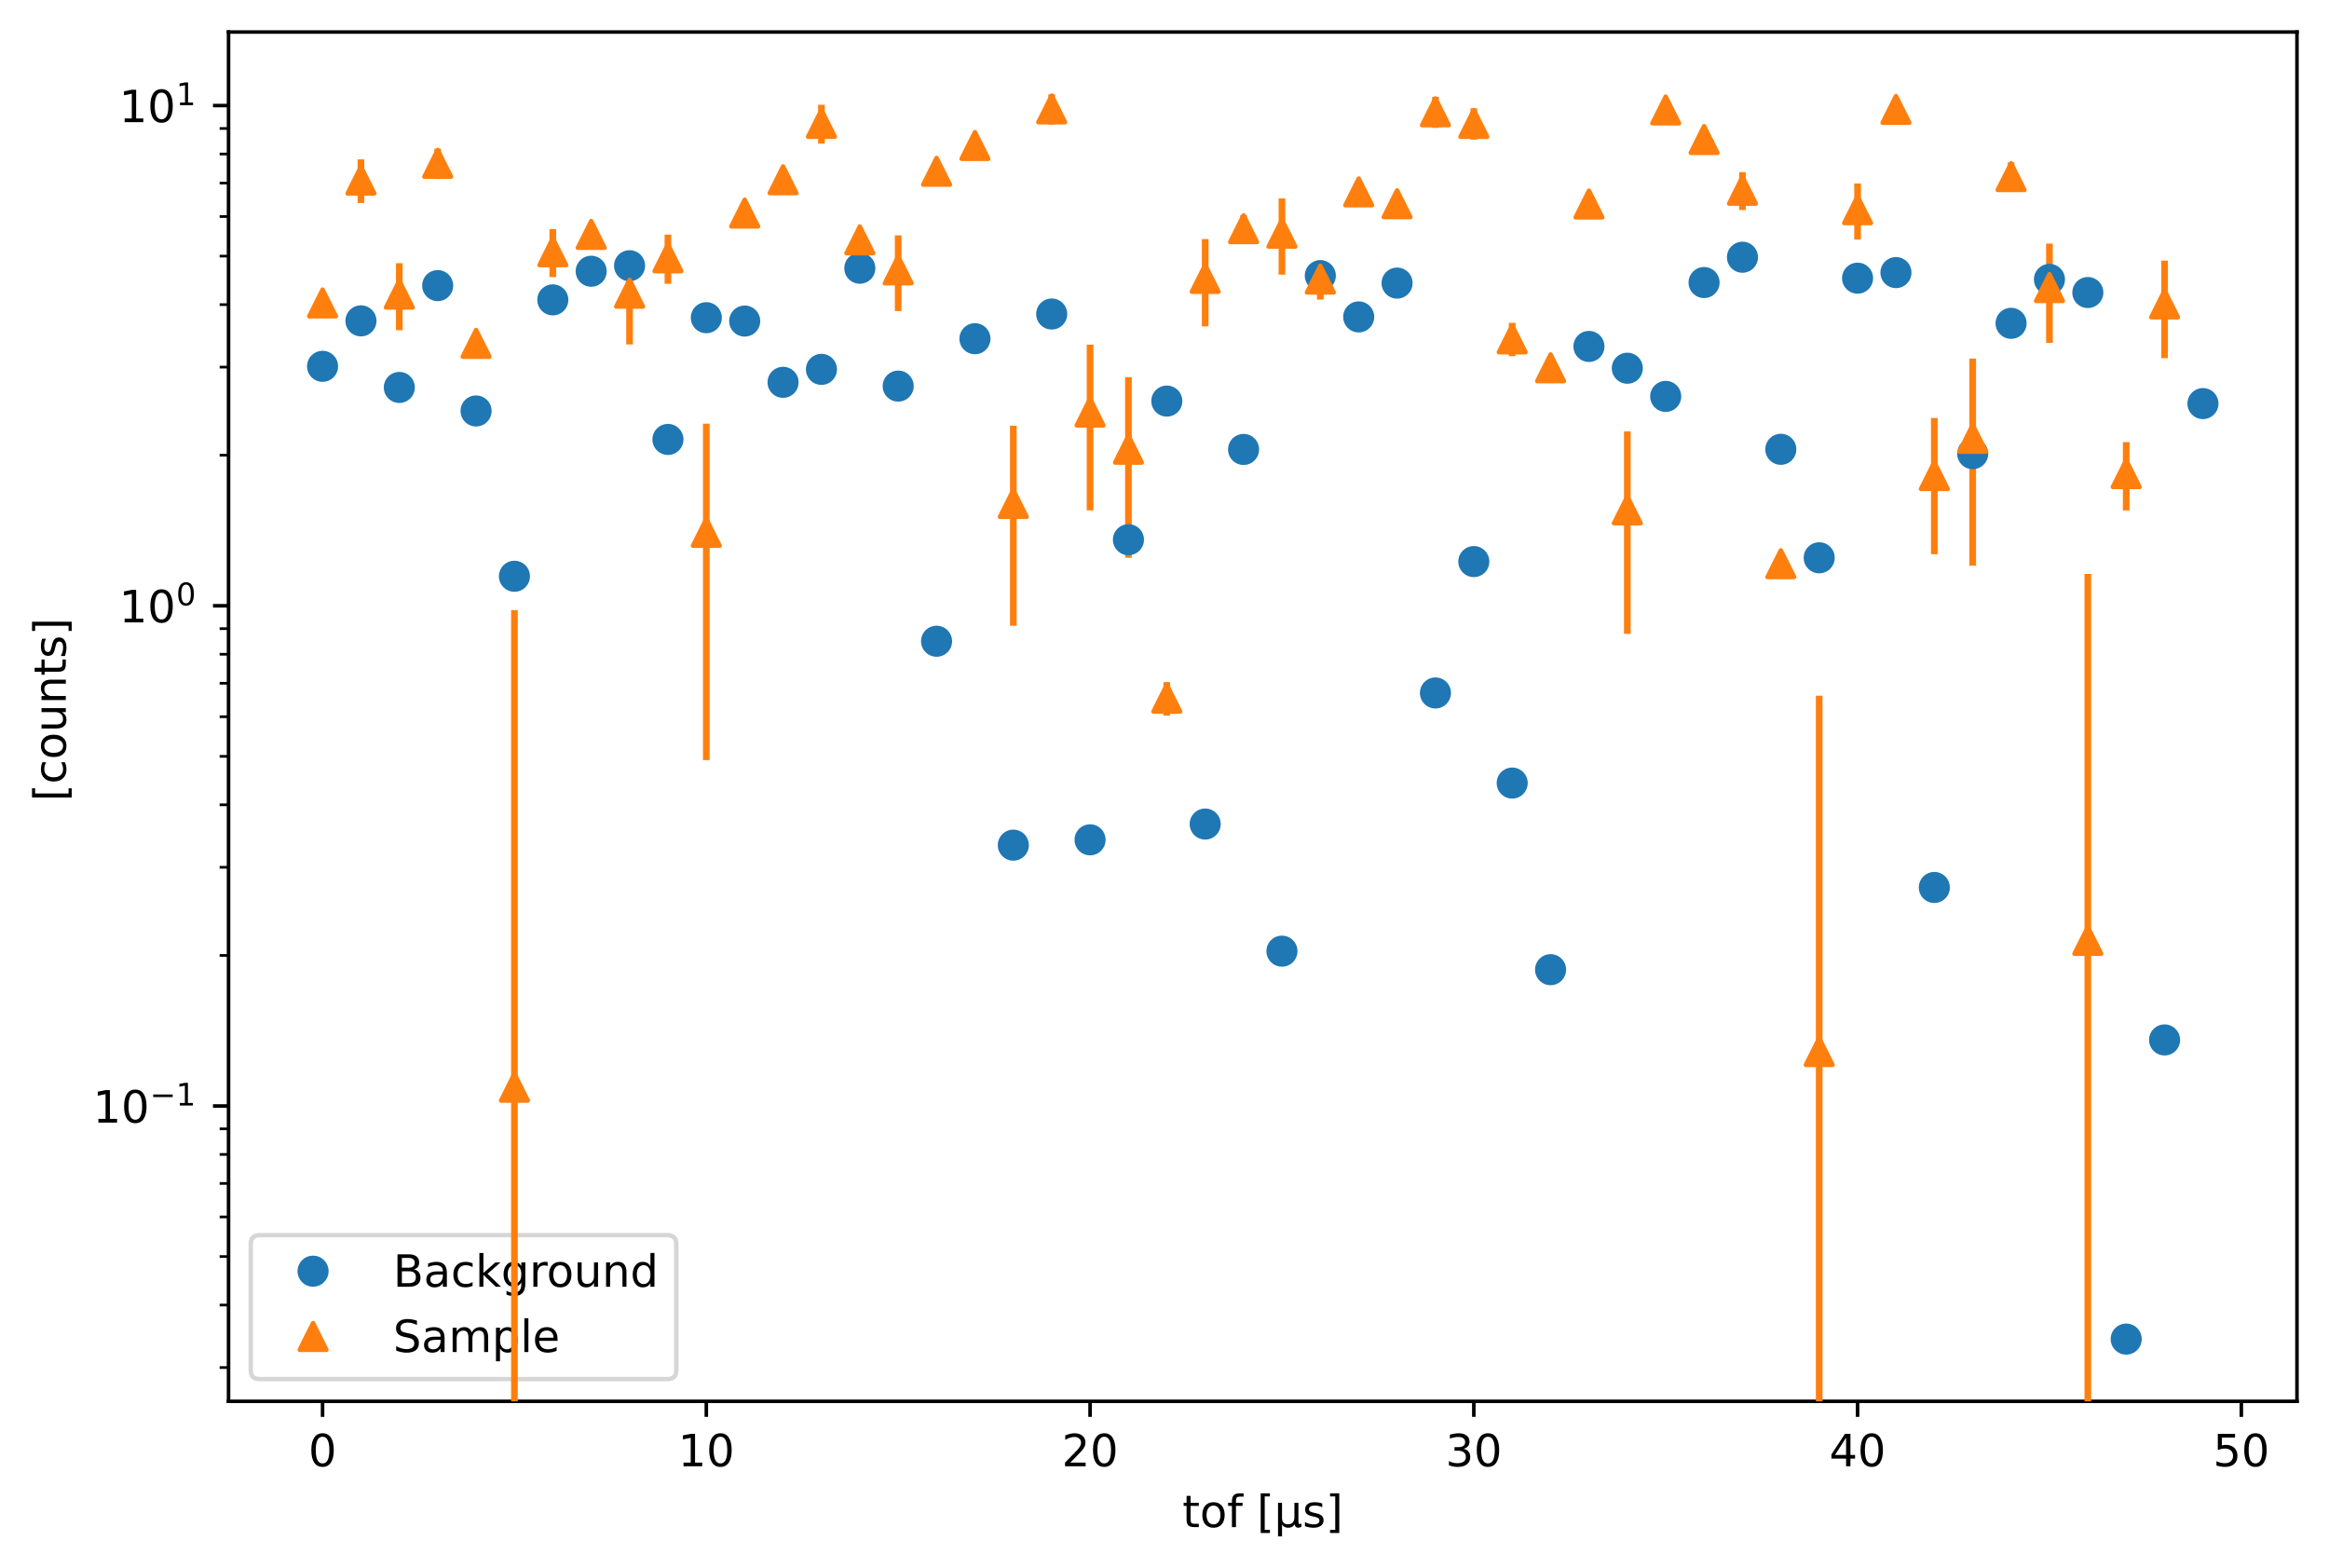 <?xml version="1.0" encoding="utf-8" standalone="no"?>
<!DOCTYPE svg PUBLIC "-//W3C//DTD SVG 1.1//EN"
  "http://www.w3.org/Graphics/SVG/1.1/DTD/svg11.dtd">
<!-- Created with matplotlib (https://matplotlib.org/) -->
<svg height="352.564pt" version="1.1" viewBox="0 0 523.578 352.564" width="523.578pt" xmlns="http://www.w3.org/2000/svg" xmlns:xlink="http://www.w3.org/1999/xlink">
 <defs>
  <style type="text/css">
*{stroke-linecap:butt;stroke-linejoin:round;}
  </style>
 </defs>
 <g id="figure_1">
  <g id="patch_1">
   <path d="M 0 352.564 
L 523.578 352.564 
L 523.578 0 
L 0 0 
z
" style="fill:#ffffff;"/>
  </g>
  <g id="axes_1">
   <g id="patch_2">
    <path d="M 51.378 315.007 
L 516.378 315.007 
L 516.378 7.2 
L 51.378 7.2 
z
" style="fill:#ffffff;"/>
   </g>
   <g id="matplotlib.axis_1">
    <g id="xtick_1">
     <g id="line2d_1">
      <defs>
       <path d="M 0 0 
L 0 3.5 
" id="m4ba34bf93b" style="stroke:#000000;stroke-width:0.8;"/>
      </defs>
      <g>
       <use style="stroke:#000000;stroke-width:0.8;" x="72.514" xlink:href="#m4ba34bf93b" y="315.007"/>
      </g>
     </g>
     <g id="text_1">
      <!-- 0 -->
      <defs>
       <path d="M 31.781 66.406 
Q 24.172 66.406 20.328 58.906 
Q 16.5 51.422 16.5 36.375 
Q 16.5 21.391 20.328 13.891 
Q 24.172 6.391 31.781 6.391 
Q 39.453 6.391 43.281 13.891 
Q 47.125 21.391 47.125 36.375 
Q 47.125 51.422 43.281 58.906 
Q 39.453 66.406 31.781 66.406 
z
M 31.781 74.219 
Q 44.047 74.219 50.516 64.516 
Q 56.984 54.828 56.984 36.375 
Q 56.984 17.969 50.516 8.266 
Q 44.047 -1.422 31.781 -1.422 
Q 19.531 -1.422 13.062 8.266 
Q 6.594 17.969 6.594 36.375 
Q 6.594 54.828 13.062 64.516 
Q 19.531 74.219 31.781 74.219 
z
" id="DejaVuSans-48"/>
      </defs>
      <g transform="translate(69.333 329.606)scale(0.1 -0.1)">
       <use xlink:href="#DejaVuSans-48"/>
      </g>
     </g>
    </g>
    <g id="xtick_2">
     <g id="line2d_2">
      <g>
       <use style="stroke:#000000;stroke-width:0.8;" x="158.785" xlink:href="#m4ba34bf93b" y="315.007"/>
      </g>
     </g>
     <g id="text_2">
      <!-- 10 -->
      <defs>
       <path d="M 12.406 8.297 
L 28.516 8.297 
L 28.516 63.922 
L 10.984 60.406 
L 10.984 69.391 
L 28.422 72.906 
L 38.281 72.906 
L 38.281 8.297 
L 54.391 8.297 
L 54.391 0 
L 12.406 0 
z
" id="DejaVuSans-49"/>
      </defs>
      <g transform="translate(152.423 329.606)scale(0.1 -0.1)">
       <use xlink:href="#DejaVuSans-49"/>
       <use x="63.623" xlink:href="#DejaVuSans-48"/>
      </g>
     </g>
    </g>
    <g id="xtick_3">
     <g id="line2d_3">
      <g>
       <use style="stroke:#000000;stroke-width:0.8;" x="245.056" xlink:href="#m4ba34bf93b" y="315.007"/>
      </g>
     </g>
     <g id="text_3">
      <!-- 20 -->
      <defs>
       <path d="M 19.188 8.297 
L 53.609 8.297 
L 53.609 0 
L 7.328 0 
L 7.328 8.297 
Q 12.938 14.109 22.625 23.891 
Q 32.328 33.688 34.812 36.531 
Q 39.547 41.844 41.422 45.531 
Q 43.312 49.219 43.312 52.781 
Q 43.312 58.594 39.234 62.25 
Q 35.156 65.922 28.609 65.922 
Q 23.969 65.922 18.812 64.312 
Q 13.672 62.703 7.812 59.422 
L 7.812 69.391 
Q 13.766 71.781 18.938 73 
Q 24.125 74.219 28.422 74.219 
Q 39.75 74.219 46.484 68.547 
Q 53.219 62.891 53.219 53.422 
Q 53.219 48.922 51.531 44.891 
Q 49.859 40.875 45.406 35.406 
Q 44.188 33.984 37.641 27.219 
Q 31.109 20.453 19.188 8.297 
z
" id="DejaVuSans-50"/>
      </defs>
      <g transform="translate(238.694 329.606)scale(0.1 -0.1)">
       <use xlink:href="#DejaVuSans-50"/>
       <use x="63.623" xlink:href="#DejaVuSans-48"/>
      </g>
     </g>
    </g>
    <g id="xtick_4">
     <g id="line2d_4">
      <g>
       <use style="stroke:#000000;stroke-width:0.8;" x="331.327" xlink:href="#m4ba34bf93b" y="315.007"/>
      </g>
     </g>
     <g id="text_4">
      <!-- 30 -->
      <defs>
       <path d="M 40.578 39.312 
Q 47.656 37.797 51.625 33 
Q 55.609 28.219 55.609 21.188 
Q 55.609 10.406 48.188 4.484 
Q 40.766 -1.422 27.094 -1.422 
Q 22.516 -1.422 17.656 -0.516 
Q 12.797 0.391 7.625 2.203 
L 7.625 11.719 
Q 11.719 9.328 16.594 8.109 
Q 21.484 6.891 26.812 6.891 
Q 36.078 6.891 40.938 10.547 
Q 45.797 14.203 45.797 21.188 
Q 45.797 27.641 41.281 31.266 
Q 36.766 34.906 28.719 34.906 
L 20.219 34.906 
L 20.219 43.016 
L 29.109 43.016 
Q 36.375 43.016 40.234 45.922 
Q 44.094 48.828 44.094 54.297 
Q 44.094 59.906 40.109 62.906 
Q 36.141 65.922 28.719 65.922 
Q 24.656 65.922 20.016 65.031 
Q 15.375 64.156 9.812 62.312 
L 9.812 71.094 
Q 15.438 72.656 20.344 73.438 
Q 25.25 74.219 29.594 74.219 
Q 40.828 74.219 47.359 69.109 
Q 53.906 64.016 53.906 55.328 
Q 53.906 49.266 50.438 45.094 
Q 46.969 40.922 40.578 39.312 
z
" id="DejaVuSans-51"/>
      </defs>
      <g transform="translate(324.965 329.606)scale(0.1 -0.1)">
       <use xlink:href="#DejaVuSans-51"/>
       <use x="63.623" xlink:href="#DejaVuSans-48"/>
      </g>
     </g>
    </g>
    <g id="xtick_5">
     <g id="line2d_5">
      <g>
       <use style="stroke:#000000;stroke-width:0.8;" x="417.598" xlink:href="#m4ba34bf93b" y="315.007"/>
      </g>
     </g>
     <g id="text_5">
      <!-- 40 -->
      <defs>
       <path d="M 37.797 64.312 
L 12.891 25.391 
L 37.797 25.391 
z
M 35.203 72.906 
L 47.609 72.906 
L 47.609 25.391 
L 58.016 25.391 
L 58.016 17.188 
L 47.609 17.188 
L 47.609 0 
L 37.797 0 
L 37.797 17.188 
L 4.891 17.188 
L 4.891 26.703 
z
" id="DejaVuSans-52"/>
      </defs>
      <g transform="translate(411.235 329.606)scale(0.1 -0.1)">
       <use xlink:href="#DejaVuSans-52"/>
       <use x="63.623" xlink:href="#DejaVuSans-48"/>
      </g>
     </g>
    </g>
    <g id="xtick_6">
     <g id="line2d_6">
      <g>
       <use style="stroke:#000000;stroke-width:0.8;" x="503.869" xlink:href="#m4ba34bf93b" y="315.007"/>
      </g>
     </g>
     <g id="text_6">
      <!-- 50 -->
      <defs>
       <path d="M 10.797 72.906 
L 49.516 72.906 
L 49.516 64.594 
L 19.828 64.594 
L 19.828 46.734 
Q 21.969 47.469 24.109 47.828 
Q 26.266 48.188 28.422 48.188 
Q 40.625 48.188 47.75 41.5 
Q 54.891 34.812 54.891 23.391 
Q 54.891 11.625 47.562 5.094 
Q 40.234 -1.422 26.906 -1.422 
Q 22.312 -1.422 17.547 -0.641 
Q 12.797 0.141 7.719 1.703 
L 7.719 11.625 
Q 12.109 9.234 16.797 8.062 
Q 21.484 6.891 26.703 6.891 
Q 35.156 6.891 40.078 11.328 
Q 45.016 15.766 45.016 23.391 
Q 45.016 31 40.078 35.438 
Q 35.156 39.891 26.703 39.891 
Q 22.75 39.891 18.812 39.016 
Q 14.891 38.141 10.797 36.281 
z
" id="DejaVuSans-53"/>
      </defs>
      <g transform="translate(497.506 329.606)scale(0.1 -0.1)">
       <use xlink:href="#DejaVuSans-53"/>
       <use x="63.623" xlink:href="#DejaVuSans-48"/>
      </g>
     </g>
    </g>
    <g id="text_7">
     <!-- tof [μs] -->
     <defs>
      <path d="M 18.312 70.219 
L 18.312 54.688 
L 36.812 54.688 
L 36.812 47.703 
L 18.312 47.703 
L 18.312 18.016 
Q 18.312 11.328 20.141 9.422 
Q 21.969 7.516 27.594 7.516 
L 36.812 7.516 
L 36.812 0 
L 27.594 0 
Q 17.188 0 13.234 3.875 
Q 9.281 7.766 9.281 18.016 
L 9.281 47.703 
L 2.688 47.703 
L 2.688 54.688 
L 9.281 54.688 
L 9.281 70.219 
z
" id="DejaVuSans-116"/>
      <path d="M 30.609 48.391 
Q 23.391 48.391 19.188 42.75 
Q 14.984 37.109 14.984 27.297 
Q 14.984 17.484 19.156 11.844 
Q 23.344 6.203 30.609 6.203 
Q 37.797 6.203 41.984 11.859 
Q 46.188 17.531 46.188 27.297 
Q 46.188 37.016 41.984 42.703 
Q 37.797 48.391 30.609 48.391 
z
M 30.609 56 
Q 42.328 56 49.016 48.375 
Q 55.719 40.766 55.719 27.297 
Q 55.719 13.875 49.016 6.219 
Q 42.328 -1.422 30.609 -1.422 
Q 18.844 -1.422 12.172 6.219 
Q 5.516 13.875 5.516 27.297 
Q 5.516 40.766 12.172 48.375 
Q 18.844 56 30.609 56 
z
" id="DejaVuSans-111"/>
      <path d="M 37.109 75.984 
L 37.109 68.5 
L 28.516 68.5 
Q 23.688 68.5 21.797 66.547 
Q 19.922 64.594 19.922 59.516 
L 19.922 54.688 
L 34.719 54.688 
L 34.719 47.703 
L 19.922 47.703 
L 19.922 0 
L 10.891 0 
L 10.891 47.703 
L 2.297 47.703 
L 2.297 54.688 
L 10.891 54.688 
L 10.891 58.5 
Q 10.891 67.625 15.141 71.797 
Q 19.391 75.984 28.609 75.984 
z
" id="DejaVuSans-102"/>
      <path id="DejaVuSans-32"/>
      <path d="M 8.594 75.984 
L 29.297 75.984 
L 29.297 69 
L 17.578 69 
L 17.578 -6.203 
L 29.297 -6.203 
L 29.297 -13.188 
L 8.594 -13.188 
z
" id="DejaVuSans-91"/>
      <path d="M 8.5 -20.797 
L 8.5 54.688 
L 17.484 54.688 
L 17.484 20.703 
Q 17.484 13.625 20.844 10 
Q 24.219 6.391 30.812 6.391 
Q 38.031 6.391 41.672 10.484 
Q 45.312 14.594 45.312 22.797 
L 45.312 54.688 
L 54.297 54.688 
L 54.297 12.594 
Q 54.297 9.672 55.141 8.281 
Q 56 6.891 57.812 6.891 
Q 58.25 6.891 59.031 7.156 
Q 59.812 7.422 61.188 8.016 
L 61.188 0.781 
Q 59.188 -0.344 57.391 -0.875 
Q 55.609 -1.422 53.906 -1.422 
Q 50.531 -1.422 48.531 0.484 
Q 46.531 2.391 45.797 6.297 
Q 43.359 2.438 39.812 0.5 
Q 36.281 -1.422 31.5 -1.422 
Q 26.516 -1.422 23.016 0.484 
Q 19.531 2.391 17.484 6.203 
L 17.484 -20.797 
z
" id="DejaVuSans-956"/>
      <path d="M 44.281 53.078 
L 44.281 44.578 
Q 40.484 46.531 36.375 47.5 
Q 32.281 48.484 27.875 48.484 
Q 21.188 48.484 17.844 46.438 
Q 14.5 44.391 14.5 40.281 
Q 14.5 37.156 16.891 35.375 
Q 19.281 33.594 26.516 31.984 
L 29.594 31.297 
Q 39.156 29.25 43.188 25.516 
Q 47.219 21.781 47.219 15.094 
Q 47.219 7.469 41.188 3.016 
Q 35.156 -1.422 24.609 -1.422 
Q 20.219 -1.422 15.453 -0.562 
Q 10.688 0.297 5.422 2 
L 5.422 11.281 
Q 10.406 8.688 15.234 7.391 
Q 20.062 6.109 24.812 6.109 
Q 31.156 6.109 34.562 8.281 
Q 37.984 10.453 37.984 14.406 
Q 37.984 18.062 35.516 20.016 
Q 33.062 21.969 24.703 23.781 
L 21.578 24.516 
Q 13.234 26.266 9.516 29.906 
Q 5.812 33.547 5.812 39.891 
Q 5.812 47.609 11.281 51.797 
Q 16.75 56 26.812 56 
Q 31.781 56 36.172 55.266 
Q 40.578 54.547 44.281 53.078 
z
" id="DejaVuSans-115"/>
      <path d="M 30.422 75.984 
L 30.422 -13.188 
L 9.719 -13.188 
L 9.719 -6.203 
L 21.391 -6.203 
L 21.391 69 
L 9.719 69 
L 9.719 75.984 
z
" id="DejaVuSans-93"/>
     </defs>
     <g transform="translate(265.822 343.284)scale(0.1 -0.1)">
      <use xlink:href="#DejaVuSans-116"/>
      <use x="39.209" xlink:href="#DejaVuSans-111"/>
      <use x="100.391" xlink:href="#DejaVuSans-102"/>
      <use x="135.596" xlink:href="#DejaVuSans-32"/>
      <use x="167.383" xlink:href="#DejaVuSans-91"/>
      <use x="206.396" xlink:href="#DejaVuSans-956"/>
      <use x="270.02" xlink:href="#DejaVuSans-115"/>
      <use x="322.119" xlink:href="#DejaVuSans-93"/>
     </g>
    </g>
   </g>
   <g id="matplotlib.axis_2">
    <g id="ytick_1">
     <g id="line2d_7">
      <defs>
       <path d="M 0 0 
L -3.5 0 
" id="m34a185b84b" style="stroke:#000000;stroke-width:0.8;"/>
      </defs>
      <g>
       <use style="stroke:#000000;stroke-width:0.8;" x="51.378" xlink:href="#m34a185b84b" y="248.614"/>
      </g>
     </g>
     <g id="text_8">
      <!-- $\mathdefault{10^{-1}}$ -->
      <defs>
       <path d="M 10.594 35.5 
L 73.188 35.5 
L 73.188 27.203 
L 10.594 27.203 
z
" id="DejaVuSans-8722"/>
      </defs>
      <g transform="translate(20.878 252.413)scale(0.1 -0.1)">
       <use transform="translate(0 0.684)" xlink:href="#DejaVuSans-49"/>
       <use transform="translate(63.623 0.684)" xlink:href="#DejaVuSans-48"/>
       <use transform="translate(128.203 38.966)scale(0.7)" xlink:href="#DejaVuSans-8722"/>
       <use transform="translate(186.855 38.966)scale(0.7)" xlink:href="#DejaVuSans-49"/>
      </g>
     </g>
    </g>
    <g id="ytick_2">
     <g id="line2d_8">
      <g>
       <use style="stroke:#000000;stroke-width:0.8;" x="51.378" xlink:href="#m34a185b84b" y="136.172"/>
      </g>
     </g>
     <g id="text_9">
      <!-- $\mathdefault{10^{0}}$ -->
      <g transform="translate(26.778 139.971)scale(0.1 -0.1)">
       <use transform="translate(0 0.766)" xlink:href="#DejaVuSans-49"/>
       <use transform="translate(63.623 0.766)" xlink:href="#DejaVuSans-48"/>
       <use transform="translate(128.203 39.047)scale(0.7)" xlink:href="#DejaVuSans-48"/>
      </g>
     </g>
    </g>
    <g id="ytick_3">
     <g id="line2d_9">
      <g>
       <use style="stroke:#000000;stroke-width:0.8;" x="51.378" xlink:href="#m34a185b84b" y="23.729"/>
      </g>
     </g>
     <g id="text_10">
      <!-- $\mathdefault{10^{1}}$ -->
      <g transform="translate(26.778 27.529)scale(0.1 -0.1)">
       <use transform="translate(0 0.684)" xlink:href="#DejaVuSans-49"/>
       <use transform="translate(63.623 0.684)" xlink:href="#DejaVuSans-48"/>
       <use transform="translate(128.203 38.966)scale(0.7)" xlink:href="#DejaVuSans-49"/>
      </g>
     </g>
    </g>
    <g id="ytick_4">
     <g id="line2d_10">
      <defs>
       <path d="M 0 0 
L -2 0 
" id="m5f375a7fa4" style="stroke:#000000;stroke-width:0.6;"/>
      </defs>
      <g>
       <use style="stroke:#000000;stroke-width:0.6;" x="51.378" xlink:href="#m5f375a7fa4" y="307.408"/>
      </g>
     </g>
    </g>
    <g id="ytick_5">
     <g id="line2d_11">
      <g>
       <use style="stroke:#000000;stroke-width:0.6;" x="51.378" xlink:href="#m5f375a7fa4" y="293.359"/>
      </g>
     </g>
    </g>
    <g id="ytick_6">
     <g id="line2d_12">
      <g>
       <use style="stroke:#000000;stroke-width:0.6;" x="51.378" xlink:href="#m5f375a7fa4" y="282.462"/>
      </g>
     </g>
    </g>
    <g id="ytick_7">
     <g id="line2d_13">
      <g>
       <use style="stroke:#000000;stroke-width:0.6;" x="51.378" xlink:href="#m5f375a7fa4" y="273.559"/>
      </g>
     </g>
    </g>
    <g id="ytick_8">
     <g id="line2d_14">
      <g>
       <use style="stroke:#000000;stroke-width:0.6;" x="51.378" xlink:href="#m5f375a7fa4" y="266.031"/>
      </g>
     </g>
    </g>
    <g id="ytick_9">
     <g id="line2d_15">
      <g>
       <use style="stroke:#000000;stroke-width:0.6;" x="51.378" xlink:href="#m5f375a7fa4" y="259.511"/>
      </g>
     </g>
    </g>
    <g id="ytick_10">
     <g id="line2d_16">
      <g>
       <use style="stroke:#000000;stroke-width:0.6;" x="51.378" xlink:href="#m5f375a7fa4" y="253.759"/>
      </g>
     </g>
    </g>
    <g id="ytick_11">
     <g id="line2d_17">
      <g>
       <use style="stroke:#000000;stroke-width:0.6;" x="51.378" xlink:href="#m5f375a7fa4" y="214.765"/>
      </g>
     </g>
    </g>
    <g id="ytick_12">
     <g id="line2d_18">
      <g>
       <use style="stroke:#000000;stroke-width:0.6;" x="51.378" xlink:href="#m5f375a7fa4" y="194.965"/>
      </g>
     </g>
    </g>
    <g id="ytick_13">
     <g id="line2d_19">
      <g>
       <use style="stroke:#000000;stroke-width:0.6;" x="51.378" xlink:href="#m5f375a7fa4" y="180.917"/>
      </g>
     </g>
    </g>
    <g id="ytick_14">
     <g id="line2d_20">
      <g>
       <use style="stroke:#000000;stroke-width:0.6;" x="51.378" xlink:href="#m5f375a7fa4" y="170.02"/>
      </g>
     </g>
    </g>
    <g id="ytick_15">
     <g id="line2d_21">
      <g>
       <use style="stroke:#000000;stroke-width:0.6;" x="51.378" xlink:href="#m5f375a7fa4" y="161.117"/>
      </g>
     </g>
    </g>
    <g id="ytick_16">
     <g id="line2d_22">
      <g>
       <use style="stroke:#000000;stroke-width:0.6;" x="51.378" xlink:href="#m5f375a7fa4" y="153.589"/>
      </g>
     </g>
    </g>
    <g id="ytick_17">
     <g id="line2d_23">
      <g>
       <use style="stroke:#000000;stroke-width:0.6;" x="51.378" xlink:href="#m5f375a7fa4" y="147.068"/>
      </g>
     </g>
    </g>
    <g id="ytick_18">
     <g id="line2d_24">
      <g>
       <use style="stroke:#000000;stroke-width:0.6;" x="51.378" xlink:href="#m5f375a7fa4" y="141.317"/>
      </g>
     </g>
    </g>
    <g id="ytick_19">
     <g id="line2d_25">
      <g>
       <use style="stroke:#000000;stroke-width:0.6;" x="51.378" xlink:href="#m5f375a7fa4" y="102.323"/>
      </g>
     </g>
    </g>
    <g id="ytick_20">
     <g id="line2d_26">
      <g>
       <use style="stroke:#000000;stroke-width:0.6;" x="51.378" xlink:href="#m5f375a7fa4" y="82.523"/>
      </g>
     </g>
    </g>
    <g id="ytick_21">
     <g id="line2d_27">
      <g>
       <use style="stroke:#000000;stroke-width:0.6;" x="51.378" xlink:href="#m5f375a7fa4" y="68.475"/>
      </g>
     </g>
    </g>
    <g id="ytick_22">
     <g id="line2d_28">
      <g>
       <use style="stroke:#000000;stroke-width:0.6;" x="51.378" xlink:href="#m5f375a7fa4" y="57.578"/>
      </g>
     </g>
    </g>
    <g id="ytick_23">
     <g id="line2d_29">
      <g>
       <use style="stroke:#000000;stroke-width:0.6;" x="51.378" xlink:href="#m5f375a7fa4" y="48.675"/>
      </g>
     </g>
    </g>
    <g id="ytick_24">
     <g id="line2d_30">
      <g>
       <use style="stroke:#000000;stroke-width:0.6;" x="51.378" xlink:href="#m5f375a7fa4" y="41.147"/>
      </g>
     </g>
    </g>
    <g id="ytick_25">
     <g id="line2d_31">
      <g>
       <use style="stroke:#000000;stroke-width:0.6;" x="51.378" xlink:href="#m5f375a7fa4" y="34.626"/>
      </g>
     </g>
    </g>
    <g id="ytick_26">
     <g id="line2d_32">
      <g>
       <use style="stroke:#000000;stroke-width:0.6;" x="51.378" xlink:href="#m5f375a7fa4" y="28.875"/>
      </g>
     </g>
    </g>
    <g id="text_11">
     <!--  [counts] -->
     <defs>
      <path d="M 48.781 52.594 
L 48.781 44.188 
Q 44.969 46.297 41.141 47.344 
Q 37.312 48.391 33.406 48.391 
Q 24.656 48.391 19.812 42.844 
Q 14.984 37.312 14.984 27.297 
Q 14.984 17.281 19.812 11.734 
Q 24.656 6.203 33.406 6.203 
Q 37.312 6.203 41.141 7.25 
Q 44.969 8.297 48.781 10.406 
L 48.781 2.094 
Q 45.016 0.344 40.984 -0.531 
Q 36.969 -1.422 32.422 -1.422 
Q 20.062 -1.422 12.781 6.344 
Q 5.516 14.109 5.516 27.297 
Q 5.516 40.672 12.859 48.328 
Q 20.219 56 33.016 56 
Q 37.156 56 41.109 55.141 
Q 45.062 54.297 48.781 52.594 
z
" id="DejaVuSans-99"/>
      <path d="M 8.5 21.578 
L 8.5 54.688 
L 17.484 54.688 
L 17.484 21.922 
Q 17.484 14.156 20.5 10.266 
Q 23.531 6.391 29.594 6.391 
Q 36.859 6.391 41.078 11.031 
Q 45.312 15.672 45.312 23.688 
L 45.312 54.688 
L 54.297 54.688 
L 54.297 0 
L 45.312 0 
L 45.312 8.406 
Q 42.047 3.422 37.719 1 
Q 33.406 -1.422 27.688 -1.422 
Q 18.266 -1.422 13.375 4.438 
Q 8.5 10.297 8.5 21.578 
z
M 31.109 56 
z
" id="DejaVuSans-117"/>
      <path d="M 54.891 33.016 
L 54.891 0 
L 45.906 0 
L 45.906 32.719 
Q 45.906 40.484 42.875 44.328 
Q 39.844 48.188 33.797 48.188 
Q 26.516 48.188 22.312 43.547 
Q 18.109 38.922 18.109 30.906 
L 18.109 0 
L 9.078 0 
L 9.078 54.688 
L 18.109 54.688 
L 18.109 46.188 
Q 21.344 51.125 25.703 53.562 
Q 30.078 56 35.797 56 
Q 45.219 56 50.047 50.172 
Q 54.891 44.344 54.891 33.016 
z
" id="DejaVuSans-110"/>
     </defs>
     <g transform="translate(14.798 183.305)rotate(-90)scale(0.1 -0.1)">
      <use xlink:href="#DejaVuSans-32"/>
      <use x="31.787" xlink:href="#DejaVuSans-91"/>
      <use x="70.801" xlink:href="#DejaVuSans-99"/>
      <use x="125.781" xlink:href="#DejaVuSans-111"/>
      <use x="186.963" xlink:href="#DejaVuSans-117"/>
      <use x="250.342" xlink:href="#DejaVuSans-110"/>
      <use x="313.721" xlink:href="#DejaVuSans-116"/>
      <use x="352.93" xlink:href="#DejaVuSans-115"/>
      <use x="405.029" xlink:href="#DejaVuSans-93"/>
     </g>
    </g>
   </g>
   <g id="patch_3">
    <path d="M 51.378 315.007 
L 51.378 7.2 
" style="fill:none;stroke:#000000;stroke-linecap:square;stroke-linejoin:miter;stroke-width:0.8;"/>
   </g>
   <g id="patch_4">
    <path d="M 516.378 315.007 
L 516.378 7.2 
" style="fill:none;stroke:#000000;stroke-linecap:square;stroke-linejoin:miter;stroke-width:0.8;"/>
   </g>
   <g id="patch_5">
    <path d="M 51.378 315.007 
L 516.378 315.007 
" style="fill:none;stroke:#000000;stroke-linecap:square;stroke-linejoin:miter;stroke-width:0.8;"/>
   </g>
   <g id="patch_6">
    <path d="M 51.378 7.2 
L 516.378 7.2 
" style="fill:none;stroke:#000000;stroke-linecap:square;stroke-linejoin:miter;stroke-width:0.8;"/>
   </g>
   <g id="legend_1">
    <g id="patch_7">
     <path d="M 58.378 310.007 
L 150.033 310.007 
Q 152.033 310.007 152.033 308.007 
L 152.033 279.651 
Q 152.033 277.651 150.033 277.651 
L 58.378 277.651 
Q 56.378 277.651 56.378 279.651 
L 56.378 308.007 
Q 56.378 310.007 58.378 310.007 
z
" style="fill:#ffffff;opacity:0.8;stroke:#cccccc;stroke-linejoin:miter;"/>
    </g>
    <g id="line2d_33"/>
    <g id="line2d_34">
     <defs>
      <path d="M 0 3 
C 0.796 3 1.559 2.684 2.121 2.121 
C 2.684 1.559 3 0.796 3 0 
C 3 -0.796 2.684 -1.559 2.121 -2.121 
C 1.559 -2.684 0.796 -3 0 -3 
C -0.796 -3 -1.559 -2.684 -2.121 -2.121 
C -2.684 -1.559 -3 -0.796 -3 0 
C -3 0.796 -2.684 1.559 -2.121 2.121 
C -1.559 2.684 -0.796 3 0 3 
z
" id="mf7b82aa3e8" style="stroke:#1f77b4;"/>
     </defs>
     <g>
      <use style="fill:#1f77b4;stroke:#1f77b4;" x="70.378" xlink:href="#mf7b82aa3e8" y="285.75"/>
     </g>
    </g>
    <g id="text_12">
     <!-- Background -->
     <defs>
      <path d="M 19.672 34.812 
L 19.672 8.109 
L 35.5 8.109 
Q 43.453 8.109 47.281 11.406 
Q 51.125 14.703 51.125 21.484 
Q 51.125 28.328 47.281 31.562 
Q 43.453 34.812 35.5 34.812 
z
M 19.672 64.797 
L 19.672 42.828 
L 34.281 42.828 
Q 41.5 42.828 45.031 45.531 
Q 48.578 48.25 48.578 53.812 
Q 48.578 59.328 45.031 62.062 
Q 41.5 64.797 34.281 64.797 
z
M 9.812 72.906 
L 35.016 72.906 
Q 46.297 72.906 52.391 68.219 
Q 58.5 63.531 58.5 54.891 
Q 58.5 48.188 55.375 44.234 
Q 52.25 40.281 46.188 39.312 
Q 53.469 37.75 57.5 32.781 
Q 61.531 27.828 61.531 20.406 
Q 61.531 10.641 54.891 5.312 
Q 48.25 0 35.984 0 
L 9.812 0 
z
" id="DejaVuSans-66"/>
      <path d="M 34.281 27.484 
Q 23.391 27.484 19.188 25 
Q 14.984 22.516 14.984 16.5 
Q 14.984 11.719 18.141 8.906 
Q 21.297 6.109 26.703 6.109 
Q 34.188 6.109 38.703 11.406 
Q 43.219 16.703 43.219 25.484 
L 43.219 27.484 
z
M 52.203 31.203 
L 52.203 0 
L 43.219 0 
L 43.219 8.297 
Q 40.141 3.328 35.547 0.953 
Q 30.953 -1.422 24.312 -1.422 
Q 15.922 -1.422 10.953 3.297 
Q 6 8.016 6 15.922 
Q 6 25.141 12.172 29.828 
Q 18.359 34.516 30.609 34.516 
L 43.219 34.516 
L 43.219 35.406 
Q 43.219 41.609 39.141 45 
Q 35.062 48.391 27.688 48.391 
Q 23 48.391 18.547 47.266 
Q 14.109 46.141 10.016 43.891 
L 10.016 52.203 
Q 14.938 54.109 19.578 55.047 
Q 24.219 56 28.609 56 
Q 40.484 56 46.344 49.844 
Q 52.203 43.703 52.203 31.203 
z
" id="DejaVuSans-97"/>
      <path d="M 9.078 75.984 
L 18.109 75.984 
L 18.109 31.109 
L 44.922 54.688 
L 56.391 54.688 
L 27.391 29.109 
L 57.625 0 
L 45.906 0 
L 18.109 26.703 
L 18.109 0 
L 9.078 0 
z
" id="DejaVuSans-107"/>
      <path d="M 45.406 27.984 
Q 45.406 37.75 41.375 43.109 
Q 37.359 48.484 30.078 48.484 
Q 22.859 48.484 18.828 43.109 
Q 14.797 37.75 14.797 27.984 
Q 14.797 18.266 18.828 12.891 
Q 22.859 7.516 30.078 7.516 
Q 37.359 7.516 41.375 12.891 
Q 45.406 18.266 45.406 27.984 
z
M 54.391 6.781 
Q 54.391 -7.172 48.188 -13.984 
Q 42 -20.797 29.203 -20.797 
Q 24.469 -20.797 20.266 -20.094 
Q 16.062 -19.391 12.109 -17.922 
L 12.109 -9.188 
Q 16.062 -11.328 19.922 -12.344 
Q 23.781 -13.375 27.781 -13.375 
Q 36.625 -13.375 41.016 -8.766 
Q 45.406 -4.156 45.406 5.172 
L 45.406 9.625 
Q 42.625 4.781 38.281 2.391 
Q 33.938 0 27.875 0 
Q 17.828 0 11.672 7.656 
Q 5.516 15.328 5.516 27.984 
Q 5.516 40.672 11.672 48.328 
Q 17.828 56 27.875 56 
Q 33.938 56 38.281 53.609 
Q 42.625 51.219 45.406 46.391 
L 45.406 54.688 
L 54.391 54.688 
z
" id="DejaVuSans-103"/>
      <path d="M 41.109 46.297 
Q 39.594 47.172 37.812 47.578 
Q 36.031 48 33.891 48 
Q 26.266 48 22.188 43.047 
Q 18.109 38.094 18.109 28.812 
L 18.109 0 
L 9.078 0 
L 9.078 54.688 
L 18.109 54.688 
L 18.109 46.188 
Q 20.953 51.172 25.484 53.578 
Q 30.031 56 36.531 56 
Q 37.453 56 38.578 55.875 
Q 39.703 55.766 41.062 55.516 
z
" id="DejaVuSans-114"/>
      <path d="M 45.406 46.391 
L 45.406 75.984 
L 54.391 75.984 
L 54.391 0 
L 45.406 0 
L 45.406 8.203 
Q 42.578 3.328 38.25 0.953 
Q 33.938 -1.422 27.875 -1.422 
Q 17.969 -1.422 11.734 6.484 
Q 5.516 14.406 5.516 27.297 
Q 5.516 40.188 11.734 48.094 
Q 17.969 56 27.875 56 
Q 33.938 56 38.25 53.625 
Q 42.578 51.266 45.406 46.391 
z
M 14.797 27.297 
Q 14.797 17.391 18.875 11.75 
Q 22.953 6.109 30.078 6.109 
Q 37.203 6.109 41.297 11.75 
Q 45.406 17.391 45.406 27.297 
Q 45.406 37.203 41.297 42.844 
Q 37.203 48.484 30.078 48.484 
Q 22.953 48.484 18.875 42.844 
Q 14.797 37.203 14.797 27.297 
z
" id="DejaVuSans-100"/>
     </defs>
     <g transform="translate(88.378 289.25)scale(0.1 -0.1)">
      <use xlink:href="#DejaVuSans-66"/>
      <use x="68.604" xlink:href="#DejaVuSans-97"/>
      <use x="129.883" xlink:href="#DejaVuSans-99"/>
      <use x="184.863" xlink:href="#DejaVuSans-107"/>
      <use x="242.773" xlink:href="#DejaVuSans-103"/>
      <use x="306.25" xlink:href="#DejaVuSans-114"/>
      <use x="345.113" xlink:href="#DejaVuSans-111"/>
      <use x="406.295" xlink:href="#DejaVuSans-117"/>
      <use x="469.674" xlink:href="#DejaVuSans-110"/>
      <use x="533.053" xlink:href="#DejaVuSans-100"/>
     </g>
    </g>
    <g id="line2d_35"/>
    <g id="line2d_36">
     <defs>
      <path d="M 0 -3 
L -3 3 
L 3 3 
z
" id="m2586dd8cbf" style="stroke:#ff7f0e;stroke-linejoin:miter;"/>
     </defs>
     <g>
      <use style="fill:#ff7f0e;stroke:#ff7f0e;stroke-linejoin:miter;" x="70.378" xlink:href="#m2586dd8cbf" y="300.428"/>
     </g>
    </g>
    <g id="text_13">
     <!-- Sample -->
     <defs>
      <path d="M 53.516 70.516 
L 53.516 60.891 
Q 47.906 63.578 42.922 64.891 
Q 37.938 66.219 33.297 66.219 
Q 25.25 66.219 20.875 63.094 
Q 16.5 59.969 16.5 54.203 
Q 16.5 49.359 19.406 46.891 
Q 22.312 44.438 30.422 42.922 
L 36.375 41.703 
Q 47.406 39.594 52.656 34.297 
Q 57.906 29 57.906 20.125 
Q 57.906 9.516 50.797 4.047 
Q 43.703 -1.422 29.984 -1.422 
Q 24.812 -1.422 18.969 -0.25 
Q 13.141 0.922 6.891 3.219 
L 6.891 13.375 
Q 12.891 10.016 18.656 8.297 
Q 24.422 6.594 29.984 6.594 
Q 38.422 6.594 43.016 9.906 
Q 47.609 13.234 47.609 19.391 
Q 47.609 24.75 44.312 27.781 
Q 41.016 30.812 33.5 32.328 
L 27.484 33.5 
Q 16.453 35.688 11.516 40.375 
Q 6.594 45.062 6.594 53.422 
Q 6.594 63.094 13.406 68.656 
Q 20.219 74.219 32.172 74.219 
Q 37.312 74.219 42.625 73.281 
Q 47.953 72.359 53.516 70.516 
z
" id="DejaVuSans-83"/>
      <path d="M 52 44.188 
Q 55.375 50.25 60.062 53.125 
Q 64.75 56 71.094 56 
Q 79.641 56 84.281 50.016 
Q 88.922 44.047 88.922 33.016 
L 88.922 0 
L 79.891 0 
L 79.891 32.719 
Q 79.891 40.578 77.094 44.375 
Q 74.312 48.188 68.609 48.188 
Q 61.625 48.188 57.562 43.547 
Q 53.516 38.922 53.516 30.906 
L 53.516 0 
L 44.484 0 
L 44.484 32.719 
Q 44.484 40.625 41.703 44.406 
Q 38.922 48.188 33.109 48.188 
Q 26.219 48.188 22.156 43.531 
Q 18.109 38.875 18.109 30.906 
L 18.109 0 
L 9.078 0 
L 9.078 54.688 
L 18.109 54.688 
L 18.109 46.188 
Q 21.188 51.219 25.484 53.609 
Q 29.781 56 35.688 56 
Q 41.656 56 45.828 52.969 
Q 50 49.953 52 44.188 
z
" id="DejaVuSans-109"/>
      <path d="M 18.109 8.203 
L 18.109 -20.797 
L 9.078 -20.797 
L 9.078 54.688 
L 18.109 54.688 
L 18.109 46.391 
Q 20.953 51.266 25.266 53.625 
Q 29.594 56 35.594 56 
Q 45.562 56 51.781 48.094 
Q 58.016 40.188 58.016 27.297 
Q 58.016 14.406 51.781 6.484 
Q 45.562 -1.422 35.594 -1.422 
Q 29.594 -1.422 25.266 0.953 
Q 20.953 3.328 18.109 8.203 
z
M 48.688 27.297 
Q 48.688 37.203 44.609 42.844 
Q 40.531 48.484 33.406 48.484 
Q 26.266 48.484 22.188 42.844 
Q 18.109 37.203 18.109 27.297 
Q 18.109 17.391 22.188 11.75 
Q 26.266 6.109 33.406 6.109 
Q 40.531 6.109 44.609 11.75 
Q 48.688 17.391 48.688 27.297 
z
" id="DejaVuSans-112"/>
      <path d="M 9.422 75.984 
L 18.406 75.984 
L 18.406 0 
L 9.422 0 
z
" id="DejaVuSans-108"/>
      <path d="M 56.203 29.594 
L 56.203 25.203 
L 14.891 25.203 
Q 15.484 15.922 20.484 11.062 
Q 25.484 6.203 34.422 6.203 
Q 39.594 6.203 44.453 7.469 
Q 49.312 8.734 54.109 11.281 
L 54.109 2.781 
Q 49.266 0.734 44.188 -0.344 
Q 39.109 -1.422 33.891 -1.422 
Q 20.797 -1.422 13.156 6.188 
Q 5.516 13.812 5.516 26.812 
Q 5.516 40.234 12.766 48.109 
Q 20.016 56 32.328 56 
Q 43.359 56 49.781 48.891 
Q 56.203 41.797 56.203 29.594 
z
M 47.219 32.234 
Q 47.125 39.594 43.094 43.984 
Q 39.062 48.391 32.422 48.391 
Q 24.906 48.391 20.391 44.141 
Q 15.875 39.891 15.188 32.172 
z
" id="DejaVuSans-101"/>
     </defs>
     <g transform="translate(88.378 303.928)scale(0.1 -0.1)">
      <use xlink:href="#DejaVuSans-83"/>
      <use x="63.477" xlink:href="#DejaVuSans-97"/>
      <use x="124.756" xlink:href="#DejaVuSans-109"/>
      <use x="222.168" xlink:href="#DejaVuSans-112"/>
      <use x="285.645" xlink:href="#DejaVuSans-108"/>
      <use x="313.428" xlink:href="#DejaVuSans-101"/>
     </g>
    </g>
   </g>
   <g id="LineCollection_1">
    <path clip-path="url(#p64a44300cc)" d="M 72.514 69.01 
L 72.514 67.213 
" style="fill:none;stroke:#ff7f0e;stroke-width:1.5;"/>
    <path clip-path="url(#p64a44300cc)" d="M 81.142 45.624 
L 81.142 35.83 
" style="fill:none;stroke:#ff7f0e;stroke-width:1.5;"/>
    <path clip-path="url(#p64a44300cc)" d="M 89.769 74.232 
L 89.769 59.154 
" style="fill:none;stroke:#ff7f0e;stroke-width:1.5;"/>
    <path clip-path="url(#p64a44300cc)" d="M 98.396 40.233 
L 98.396 33.432 
" style="fill:none;stroke:#ff7f0e;stroke-width:1.5;"/>
    <path clip-path="url(#p64a44300cc)" d="M 107.023 77.375 
L 107.023 76.988 
" style="fill:none;stroke:#ff7f0e;stroke-width:1.5;"/>
    <path clip-path="url(#p64a44300cc)" d="M 115.65 353.564 
L 115.65 137.153 
" style="fill:none;stroke:#ff7f0e;stroke-width:1.5;"/>
    <path clip-path="url(#p64a44300cc)" d="M 124.277 62.289 
L 124.277 51.489 
" style="fill:none;stroke:#ff7f0e;stroke-width:1.5;"/>
    <path clip-path="url(#p64a44300cc)" d="M 132.904 53.943 
L 132.904 51.489 
" style="fill:none;stroke:#ff7f0e;stroke-width:1.5;"/>
    <path clip-path="url(#p64a44300cc)" d="M 141.531 77.435 
L 141.531 56.587 
" style="fill:none;stroke:#ff7f0e;stroke-width:1.5;"/>
    <path clip-path="url(#p64a44300cc)" d="M 150.158 63.799 
L 150.158 52.735 
" style="fill:none;stroke:#ff7f0e;stroke-width:1.5;"/>
    <path clip-path="url(#p64a44300cc)" d="M 158.785 170.873 
L 158.785 95.236 
" style="fill:none;stroke:#ff7f0e;stroke-width:1.5;"/>
    <path clip-path="url(#p64a44300cc)" d="M 167.412 48.698 
L 167.412 47.096 
" style="fill:none;stroke:#ff7f0e;stroke-width:1.5;"/>
    <path clip-path="url(#p64a44300cc)" d="M 176.04 41.679 
L 176.04 39.182 
" style="fill:none;stroke:#ff7f0e;stroke-width:1.5;"/>
    <path clip-path="url(#p64a44300cc)" d="M 184.667 32.289 
L 184.667 23.556 
" style="fill:none;stroke:#ff7f0e;stroke-width:1.5;"/>
    <path clip-path="url(#p64a44300cc)" d="M 193.294 55.934 
L 193.294 51.987 
" style="fill:none;stroke:#ff7f0e;stroke-width:1.5;"/>
    <path clip-path="url(#p64a44300cc)" d="M 201.921 69.924 
L 201.921 52.9 
" style="fill:none;stroke:#ff7f0e;stroke-width:1.5;"/>
    <path clip-path="url(#p64a44300cc)" d="M 210.548 38.722 
L 210.548 38.287 
" style="fill:none;stroke:#ff7f0e;stroke-width:1.5;"/>
    <path clip-path="url(#p64a44300cc)" d="M 219.175 33.075 
L 219.175 32.324 
" style="fill:none;stroke:#ff7f0e;stroke-width:1.5;"/>
    <path clip-path="url(#p64a44300cc)" d="M 227.802 140.657 
L 227.802 95.694 
" style="fill:none;stroke:#ff7f0e;stroke-width:1.5;"/>
    <path clip-path="url(#p64a44300cc)" d="M 236.429 28.008 
L 236.429 21.191 
" style="fill:none;stroke:#ff7f0e;stroke-width:1.5;"/>
    <path clip-path="url(#p64a44300cc)" d="M 245.056 114.733 
L 245.056 77.469 
" style="fill:none;stroke:#ff7f0e;stroke-width:1.5;"/>
    <path clip-path="url(#p64a44300cc)" d="M 253.683 125.379 
L 253.683 84.781 
" style="fill:none;stroke:#ff7f0e;stroke-width:1.5;"/>
    <path clip-path="url(#p64a44300cc)" d="M 262.31 160.86 
L 262.31 153.325 
" style="fill:none;stroke:#ff7f0e;stroke-width:1.5;"/>
    <path clip-path="url(#p64a44300cc)" d="M 270.937 73.366 
L 270.937 53.746 
" style="fill:none;stroke:#ff7f0e;stroke-width:1.5;"/>
    <path clip-path="url(#p64a44300cc)" d="M 279.565 54.625 
L 279.565 48.37 
" style="fill:none;stroke:#ff7f0e;stroke-width:1.5;"/>
    <path clip-path="url(#p64a44300cc)" d="M 288.192 61.744 
L 288.192 44.595 
" style="fill:none;stroke:#ff7f0e;stroke-width:1.5;"/>
    <path clip-path="url(#p64a44300cc)" d="M 296.819 67.347 
L 296.819 58.535 
" style="fill:none;stroke:#ff7f0e;stroke-width:1.5;"/>
    <path clip-path="url(#p64a44300cc)" d="M 305.446 44.566 
L 305.446 41.751 
" style="fill:none;stroke:#ff7f0e;stroke-width:1.5;"/>
    <path clip-path="url(#p64a44300cc)" d="M 314.073 46.813 
L 314.073 44.813 
" style="fill:none;stroke:#ff7f0e;stroke-width:1.5;"/>
    <path clip-path="url(#p64a44300cc)" d="M 322.7 28.744 
L 322.7 21.765 
" style="fill:none;stroke:#ff7f0e;stroke-width:1.5;"/>
    <path clip-path="url(#p64a44300cc)" d="M 331.327 31.387 
L 331.327 24.348 
" style="fill:none;stroke:#ff7f0e;stroke-width:1.5;"/>
    <path clip-path="url(#p64a44300cc)" d="M 339.954 80.058 
L 339.954 72.58 
" style="fill:none;stroke:#ff7f0e;stroke-width:1.5;"/>
    <path clip-path="url(#p64a44300cc)" d="M 348.581 83.846 
L 348.581 81.526 
" style="fill:none;stroke:#ff7f0e;stroke-width:1.5;"/>
    <path clip-path="url(#p64a44300cc)" d="M 357.208 46.195 
L 357.208 45.535 
" style="fill:none;stroke:#ff7f0e;stroke-width:1.5;"/>
    <path clip-path="url(#p64a44300cc)" d="M 365.835 142.479 
L 365.835 96.984 
" style="fill:none;stroke:#ff7f0e;stroke-width:1.5;"/>
    <path clip-path="url(#p64a44300cc)" d="M 374.463 25.43 
L 374.463 24.021 
" style="fill:none;stroke:#ff7f0e;stroke-width:1.5;"/>
    <path clip-path="url(#p64a44300cc)" d="M 383.09 32.605 
L 383.09 30.143 
" style="fill:none;stroke:#ff7f0e;stroke-width:1.5;"/>
    <path clip-path="url(#p64a44300cc)" d="M 391.717 47.211 
L 391.717 38.7 
" style="fill:none;stroke:#ff7f0e;stroke-width:1.5;"/>
    <path clip-path="url(#p64a44300cc)" d="M 400.344 127.14 
L 400.344 126.291 
" style="fill:none;stroke:#ff7f0e;stroke-width:1.5;"/>
    <path clip-path="url(#p64a44300cc)" d="M 408.971 353.564 
L 408.971 156.384 
" style="fill:none;stroke:#ff7f0e;stroke-width:1.5;"/>
    <path clip-path="url(#p64a44300cc)" d="M 417.598 53.857 
L 417.598 41.245 
" style="fill:none;stroke:#ff7f0e;stroke-width:1.5;"/>
    <path clip-path="url(#p64a44300cc)" d="M 426.225 26.774 
L 426.225 22.503 
" style="fill:none;stroke:#ff7f0e;stroke-width:1.5;"/>
    <path clip-path="url(#p64a44300cc)" d="M 434.852 124.584 
L 434.852 93.945 
" style="fill:none;stroke:#ff7f0e;stroke-width:1.5;"/>
    <path clip-path="url(#p64a44300cc)" d="M 443.479 127.17 
L 443.479 80.601 
" style="fill:none;stroke:#ff7f0e;stroke-width:1.5;"/>
    <path clip-path="url(#p64a44300cc)" d="M 452.106 43.119 
L 452.106 36.515 
" style="fill:none;stroke:#ff7f0e;stroke-width:1.5;"/>
    <path clip-path="url(#p64a44300cc)" d="M 460.733 77.074 
L 460.733 54.761 
" style="fill:none;stroke:#ff7f0e;stroke-width:1.5;"/>
    <path clip-path="url(#p64a44300cc)" d="M 469.361 353.564 
L 469.361 129.008 
" style="fill:none;stroke:#ff7f0e;stroke-width:1.5;"/>
    <path clip-path="url(#p64a44300cc)" d="M 477.988 114.742 
L 477.988 99.383 
" style="fill:none;stroke:#ff7f0e;stroke-width:1.5;"/>
    <path clip-path="url(#p64a44300cc)" d="M 486.615 80.509 
L 486.615 58.588 
" style="fill:none;stroke:#ff7f0e;stroke-width:1.5;"/>
    <path clip-path="url(#p64a44300cc)" style="fill:none;stroke:#ff7f0e;stroke-width:1.5;"/>
   </g>
   <g id="line2d_37">
    <g clip-path="url(#p64a44300cc)">
     <use style="fill:#1f77b4;stroke:#1f77b4;" x="72.514" xlink:href="#mf7b82aa3e8" y="82.346"/>
     <use style="fill:#1f77b4;stroke:#1f77b4;" x="81.142" xlink:href="#mf7b82aa3e8" y="72.127"/>
     <use style="fill:#1f77b4;stroke:#1f77b4;" x="89.769" xlink:href="#mf7b82aa3e8" y="87.094"/>
     <use style="fill:#1f77b4;stroke:#1f77b4;" x="98.396" xlink:href="#mf7b82aa3e8" y="64.203"/>
     <use style="fill:#1f77b4;stroke:#1f77b4;" x="107.023" xlink:href="#mf7b82aa3e8" y="92.38"/>
     <use style="fill:#1f77b4;stroke:#1f77b4;" x="115.65" xlink:href="#mf7b82aa3e8" y="129.538"/>
     <use style="fill:#1f77b4;stroke:#1f77b4;" x="124.277" xlink:href="#mf7b82aa3e8" y="67.408"/>
     <use style="fill:#1f77b4;stroke:#1f77b4;" x="132.904" xlink:href="#mf7b82aa3e8" y="60.972"/>
     <use style="fill:#1f77b4;stroke:#1f77b4;" x="141.531" xlink:href="#mf7b82aa3e8" y="59.73"/>
     <use style="fill:#1f77b4;stroke:#1f77b4;" x="150.158" xlink:href="#mf7b82aa3e8" y="98.78"/>
     <use style="fill:#1f77b4;stroke:#1f77b4;" x="158.785" xlink:href="#mf7b82aa3e8" y="71.417"/>
     <use style="fill:#1f77b4;stroke:#1f77b4;" x="167.412" xlink:href="#mf7b82aa3e8" y="72.172"/>
     <use style="fill:#1f77b4;stroke:#1f77b4;" x="176.04" xlink:href="#mf7b82aa3e8" y="85.942"/>
     <use style="fill:#1f77b4;stroke:#1f77b4;" x="184.667" xlink:href="#mf7b82aa3e8" y="83.031"/>
     <use style="fill:#1f77b4;stroke:#1f77b4;" x="193.294" xlink:href="#mf7b82aa3e8" y="60.294"/>
     <use style="fill:#1f77b4;stroke:#1f77b4;" x="201.921" xlink:href="#mf7b82aa3e8" y="86.792"/>
     <use style="fill:#1f77b4;stroke:#1f77b4;" x="210.548" xlink:href="#mf7b82aa3e8" y="144.146"/>
     <use style="fill:#1f77b4;stroke:#1f77b4;" x="219.175" xlink:href="#mf7b82aa3e8" y="76.139"/>
     <use style="fill:#1f77b4;stroke:#1f77b4;" x="227.802" xlink:href="#mf7b82aa3e8" y="189.981"/>
     <use style="fill:#1f77b4;stroke:#1f77b4;" x="236.429" xlink:href="#mf7b82aa3e8" y="70.587"/>
     <use style="fill:#1f77b4;stroke:#1f77b4;" x="245.056" xlink:href="#mf7b82aa3e8" y="188.786"/>
     <use style="fill:#1f77b4;stroke:#1f77b4;" x="253.683" xlink:href="#mf7b82aa3e8" y="121.32"/>
     <use style="fill:#1f77b4;stroke:#1f77b4;" x="262.31" xlink:href="#mf7b82aa3e8" y="90.16"/>
     <use style="fill:#1f77b4;stroke:#1f77b4;" x="270.937" xlink:href="#mf7b82aa3e8" y="185.239"/>
     <use style="fill:#1f77b4;stroke:#1f77b4;" x="279.565" xlink:href="#mf7b82aa3e8" y="101.031"/>
     <use style="fill:#1f77b4;stroke:#1f77b4;" x="288.192" xlink:href="#mf7b82aa3e8" y="213.812"/>
     <use style="fill:#1f77b4;stroke:#1f77b4;" x="296.819" xlink:href="#mf7b82aa3e8" y="61.966"/>
     <use style="fill:#1f77b4;stroke:#1f77b4;" x="305.446" xlink:href="#mf7b82aa3e8" y="71.236"/>
     <use style="fill:#1f77b4;stroke:#1f77b4;" x="314.073" xlink:href="#mf7b82aa3e8" y="63.639"/>
     <use style="fill:#1f77b4;stroke:#1f77b4;" x="322.7" xlink:href="#mf7b82aa3e8" y="155.771"/>
     <use style="fill:#1f77b4;stroke:#1f77b4;" x="331.327" xlink:href="#mf7b82aa3e8" y="126.24"/>
     <use style="fill:#1f77b4;stroke:#1f77b4;" x="339.954" xlink:href="#mf7b82aa3e8" y="176.026"/>
     <use style="fill:#1f77b4;stroke:#1f77b4;" x="348.581" xlink:href="#mf7b82aa3e8" y="217.975"/>
     <use style="fill:#1f77b4;stroke:#1f77b4;" x="357.208" xlink:href="#mf7b82aa3e8" y="77.876"/>
     <use style="fill:#1f77b4;stroke:#1f77b4;" x="365.835" xlink:href="#mf7b82aa3e8" y="82.773"/>
     <use style="fill:#1f77b4;stroke:#1f77b4;" x="374.463" xlink:href="#mf7b82aa3e8" y="89.106"/>
     <use style="fill:#1f77b4;stroke:#1f77b4;" x="383.09" xlink:href="#mf7b82aa3e8" y="63.51"/>
     <use style="fill:#1f77b4;stroke:#1f77b4;" x="391.717" xlink:href="#mf7b82aa3e8" y="57.821"/>
     <use style="fill:#1f77b4;stroke:#1f77b4;" x="400.344" xlink:href="#mf7b82aa3e8" y="100.999"/>
     <use style="fill:#1f77b4;stroke:#1f77b4;" x="408.971" xlink:href="#mf7b82aa3e8" y="125.386"/>
     <use style="fill:#1f77b4;stroke:#1f77b4;" x="417.598" xlink:href="#mf7b82aa3e8" y="62.531"/>
     <use style="fill:#1f77b4;stroke:#1f77b4;" x="426.225" xlink:href="#mf7b82aa3e8" y="61.278"/>
     <use style="fill:#1f77b4;stroke:#1f77b4;" x="434.852" xlink:href="#mf7b82aa3e8" y="199.495"/>
     <use style="fill:#1f77b4;stroke:#1f77b4;" x="443.479" xlink:href="#mf7b82aa3e8" y="101.981"/>
     <use style="fill:#1f77b4;stroke:#1f77b4;" x="452.106" xlink:href="#mf7b82aa3e8" y="72.68"/>
     <use style="fill:#1f77b4;stroke:#1f77b4;" x="460.733" xlink:href="#mf7b82aa3e8" y="62.811"/>
     <use style="fill:#1f77b4;stroke:#1f77b4;" x="469.361" xlink:href="#mf7b82aa3e8" y="65.76"/>
     <use style="fill:#1f77b4;stroke:#1f77b4;" x="477.988" xlink:href="#mf7b82aa3e8" y="301.016"/>
     <use style="fill:#1f77b4;stroke:#1f77b4;" x="486.615" xlink:href="#mf7b82aa3e8" y="233.766"/>
     <use style="fill:#1f77b4;stroke:#1f77b4;" x="495.242" xlink:href="#mf7b82aa3e8" y="90.723"/>
    </g>
   </g>
   <g id="line2d_38">
    <g clip-path="url(#p64a44300cc)">
     <use style="fill:#ff7f0e;stroke:#ff7f0e;stroke-linejoin:miter;" x="72.514" xlink:href="#m2586dd8cbf" y="68.103"/>
     <use style="fill:#ff7f0e;stroke:#ff7f0e;stroke-linejoin:miter;" x="81.142" xlink:href="#m2586dd8cbf" y="40.482"/>
     <use style="fill:#ff7f0e;stroke:#ff7f0e;stroke-linejoin:miter;" x="89.769" xlink:href="#m2586dd8cbf" y="66.114"/>
     <use style="fill:#ff7f0e;stroke:#ff7f0e;stroke-linejoin:miter;" x="98.396" xlink:href="#m2586dd8cbf" y="36.714"/>
     <use style="fill:#ff7f0e;stroke:#ff7f0e;stroke-linejoin:miter;" x="107.023" xlink:href="#m2586dd8cbf" y="77.181"/>
     <use style="fill:#ff7f0e;stroke:#ff7f0e;stroke-linejoin:miter;" x="115.65" xlink:href="#m2586dd8cbf" y="244.393"/>
     <use style="fill:#ff7f0e;stroke:#ff7f0e;stroke-linejoin:miter;" x="124.277" xlink:href="#m2586dd8cbf" y="56.591"/>
     <use style="fill:#ff7f0e;stroke:#ff7f0e;stroke-linejoin:miter;" x="132.904" xlink:href="#m2586dd8cbf" y="52.701"/>
     <use style="fill:#ff7f0e;stroke:#ff7f0e;stroke-linejoin:miter;" x="141.531" xlink:href="#m2586dd8cbf" y="65.907"/>
     <use style="fill:#ff7f0e;stroke:#ff7f0e;stroke-linejoin:miter;" x="150.158" xlink:href="#m2586dd8cbf" y="57.954"/>
     <use style="fill:#ff7f0e;stroke:#ff7f0e;stroke-linejoin:miter;" x="158.785" xlink:href="#m2586dd8cbf" y="119.676"/>
     <use style="fill:#ff7f0e;stroke:#ff7f0e;stroke-linejoin:miter;" x="167.412" xlink:href="#m2586dd8cbf" y="47.89"/>
     <use style="fill:#ff7f0e;stroke:#ff7f0e;stroke-linejoin:miter;" x="176.04" xlink:href="#m2586dd8cbf" y="40.414"/>
     <use style="fill:#ff7f0e;stroke:#ff7f0e;stroke-linejoin:miter;" x="184.667" xlink:href="#m2586dd8cbf" y="27.728"/>
     <use style="fill:#ff7f0e;stroke:#ff7f0e;stroke-linejoin:miter;" x="193.294" xlink:href="#m2586dd8cbf" y="53.921"/>
     <use style="fill:#ff7f0e;stroke:#ff7f0e;stroke-linejoin:miter;" x="201.921" xlink:href="#m2586dd8cbf" y="60.674"/>
     <use style="fill:#ff7f0e;stroke:#ff7f0e;stroke-linejoin:miter;" x="210.548" xlink:href="#m2586dd8cbf" y="38.504"/>
     <use style="fill:#ff7f0e;stroke:#ff7f0e;stroke-linejoin:miter;" x="219.175" xlink:href="#m2586dd8cbf" y="32.698"/>
     <use style="fill:#ff7f0e;stroke:#ff7f0e;stroke-linejoin:miter;" x="227.802" xlink:href="#m2586dd8cbf" y="113.174"/>
     <use style="fill:#ff7f0e;stroke:#ff7f0e;stroke-linejoin:miter;" x="236.429" xlink:href="#m2586dd8cbf" y="24.481"/>
     <use style="fill:#ff7f0e;stroke:#ff7f0e;stroke-linejoin:miter;" x="245.056" xlink:href="#m2586dd8cbf" y="92.63"/>
     <use style="fill:#ff7f0e;stroke:#ff7f0e;stroke-linejoin:miter;" x="253.683" xlink:href="#m2586dd8cbf" y="100.977"/>
     <use style="fill:#ff7f0e;stroke:#ff7f0e;stroke-linejoin:miter;" x="262.31" xlink:href="#m2586dd8cbf" y="156.947"/>
     <use style="fill:#ff7f0e;stroke:#ff7f0e;stroke-linejoin:miter;" x="270.937" xlink:href="#m2586dd8cbf" y="62.577"/>
     <use style="fill:#ff7f0e;stroke:#ff7f0e;stroke-linejoin:miter;" x="279.565" xlink:href="#m2586dd8cbf" y="51.398"/>
     <use style="fill:#ff7f0e;stroke:#ff7f0e;stroke-linejoin:miter;" x="288.192" xlink:href="#m2586dd8cbf" y="52.421"/>
     <use style="fill:#ff7f0e;stroke:#ff7f0e;stroke-linejoin:miter;" x="296.819" xlink:href="#m2586dd8cbf" y="62.742"/>
     <use style="fill:#ff7f0e;stroke:#ff7f0e;stroke-linejoin:miter;" x="305.446" xlink:href="#m2586dd8cbf" y="43.138"/>
     <use style="fill:#ff7f0e;stroke:#ff7f0e;stroke-linejoin:miter;" x="314.073" xlink:href="#m2586dd8cbf" y="45.803"/>
     <use style="fill:#ff7f0e;stroke:#ff7f0e;stroke-linejoin:miter;" x="322.7" xlink:href="#m2586dd8cbf" y="25.13"/>
     <use style="fill:#ff7f0e;stroke:#ff7f0e;stroke-linejoin:miter;" x="331.327" xlink:href="#m2586dd8cbf" y="27.741"/>
     <use style="fill:#ff7f0e;stroke:#ff7f0e;stroke-linejoin:miter;" x="339.954" xlink:href="#m2586dd8cbf" y="76.176"/>
     <use style="fill:#ff7f0e;stroke:#ff7f0e;stroke-linejoin:miter;" x="348.581" xlink:href="#m2586dd8cbf" y="82.672"/>
     <use style="fill:#ff7f0e;stroke:#ff7f0e;stroke-linejoin:miter;" x="357.208" xlink:href="#m2586dd8cbf" y="45.864"/>
     <use style="fill:#ff7f0e;stroke:#ff7f0e;stroke-linejoin:miter;" x="365.835" xlink:href="#m2586dd8cbf" y="114.614"/>
     <use style="fill:#ff7f0e;stroke:#ff7f0e;stroke-linejoin:miter;" x="374.463" xlink:href="#m2586dd8cbf" y="24.721"/>
     <use style="fill:#ff7f0e;stroke:#ff7f0e;stroke-linejoin:miter;" x="383.09" xlink:href="#m2586dd8cbf" y="31.358"/>
     <use style="fill:#ff7f0e;stroke:#ff7f0e;stroke-linejoin:miter;" x="391.717" xlink:href="#m2586dd8cbf" y="42.77"/>
     <use style="fill:#ff7f0e;stroke:#ff7f0e;stroke-linejoin:miter;" x="400.344" xlink:href="#m2586dd8cbf" y="126.714"/>
     <use style="fill:#ff7f0e;stroke:#ff7f0e;stroke-linejoin:miter;" x="408.971" xlink:href="#m2586dd8cbf" y="236.377"/>
     <use style="fill:#ff7f0e;stroke:#ff7f0e;stroke-linejoin:miter;" x="417.598" xlink:href="#m2586dd8cbf" y="47.145"/>
     <use style="fill:#ff7f0e;stroke:#ff7f0e;stroke-linejoin:miter;" x="426.225" xlink:href="#m2586dd8cbf" y="24.592"/>
     <use style="fill:#ff7f0e;stroke:#ff7f0e;stroke-linejoin:miter;" x="434.852" xlink:href="#m2586dd8cbf" y="106.9"/>
     <use style="fill:#ff7f0e;stroke:#ff7f0e;stroke-linejoin:miter;" x="443.479" xlink:href="#m2586dd8cbf" y="98.532"/>
     <use style="fill:#ff7f0e;stroke:#ff7f0e;stroke-linejoin:miter;" x="452.106" xlink:href="#m2586dd8cbf" y="39.705"/>
     <use style="fill:#ff7f0e;stroke:#ff7f0e;stroke-linejoin:miter;" x="460.733" xlink:href="#m2586dd8cbf" y="64.654"/>
     <use style="fill:#ff7f0e;stroke:#ff7f0e;stroke-linejoin:miter;" x="469.361" xlink:href="#m2586dd8cbf" y="211.397"/>
     <use style="fill:#ff7f0e;stroke:#ff7f0e;stroke-linejoin:miter;" x="477.988" xlink:href="#m2586dd8cbf" y="106.461"/>
     <use style="fill:#ff7f0e;stroke:#ff7f0e;stroke-linejoin:miter;" x="486.615" xlink:href="#m2586dd8cbf" y="68.328"/>
     <use style="fill:#ff7f0e;stroke:#ff7f0e;stroke-linejoin:miter;" x="495.242" xlink:href="#m2586dd8cbf" y="431.834"/>
    </g>
   </g>
  </g>
 </g>
 <defs>
  <clipPath id="p64a44300cc">
   <rect height="307.808" width="465" x="51.378" y="7.2"/>
  </clipPath>
 </defs>
</svg>
